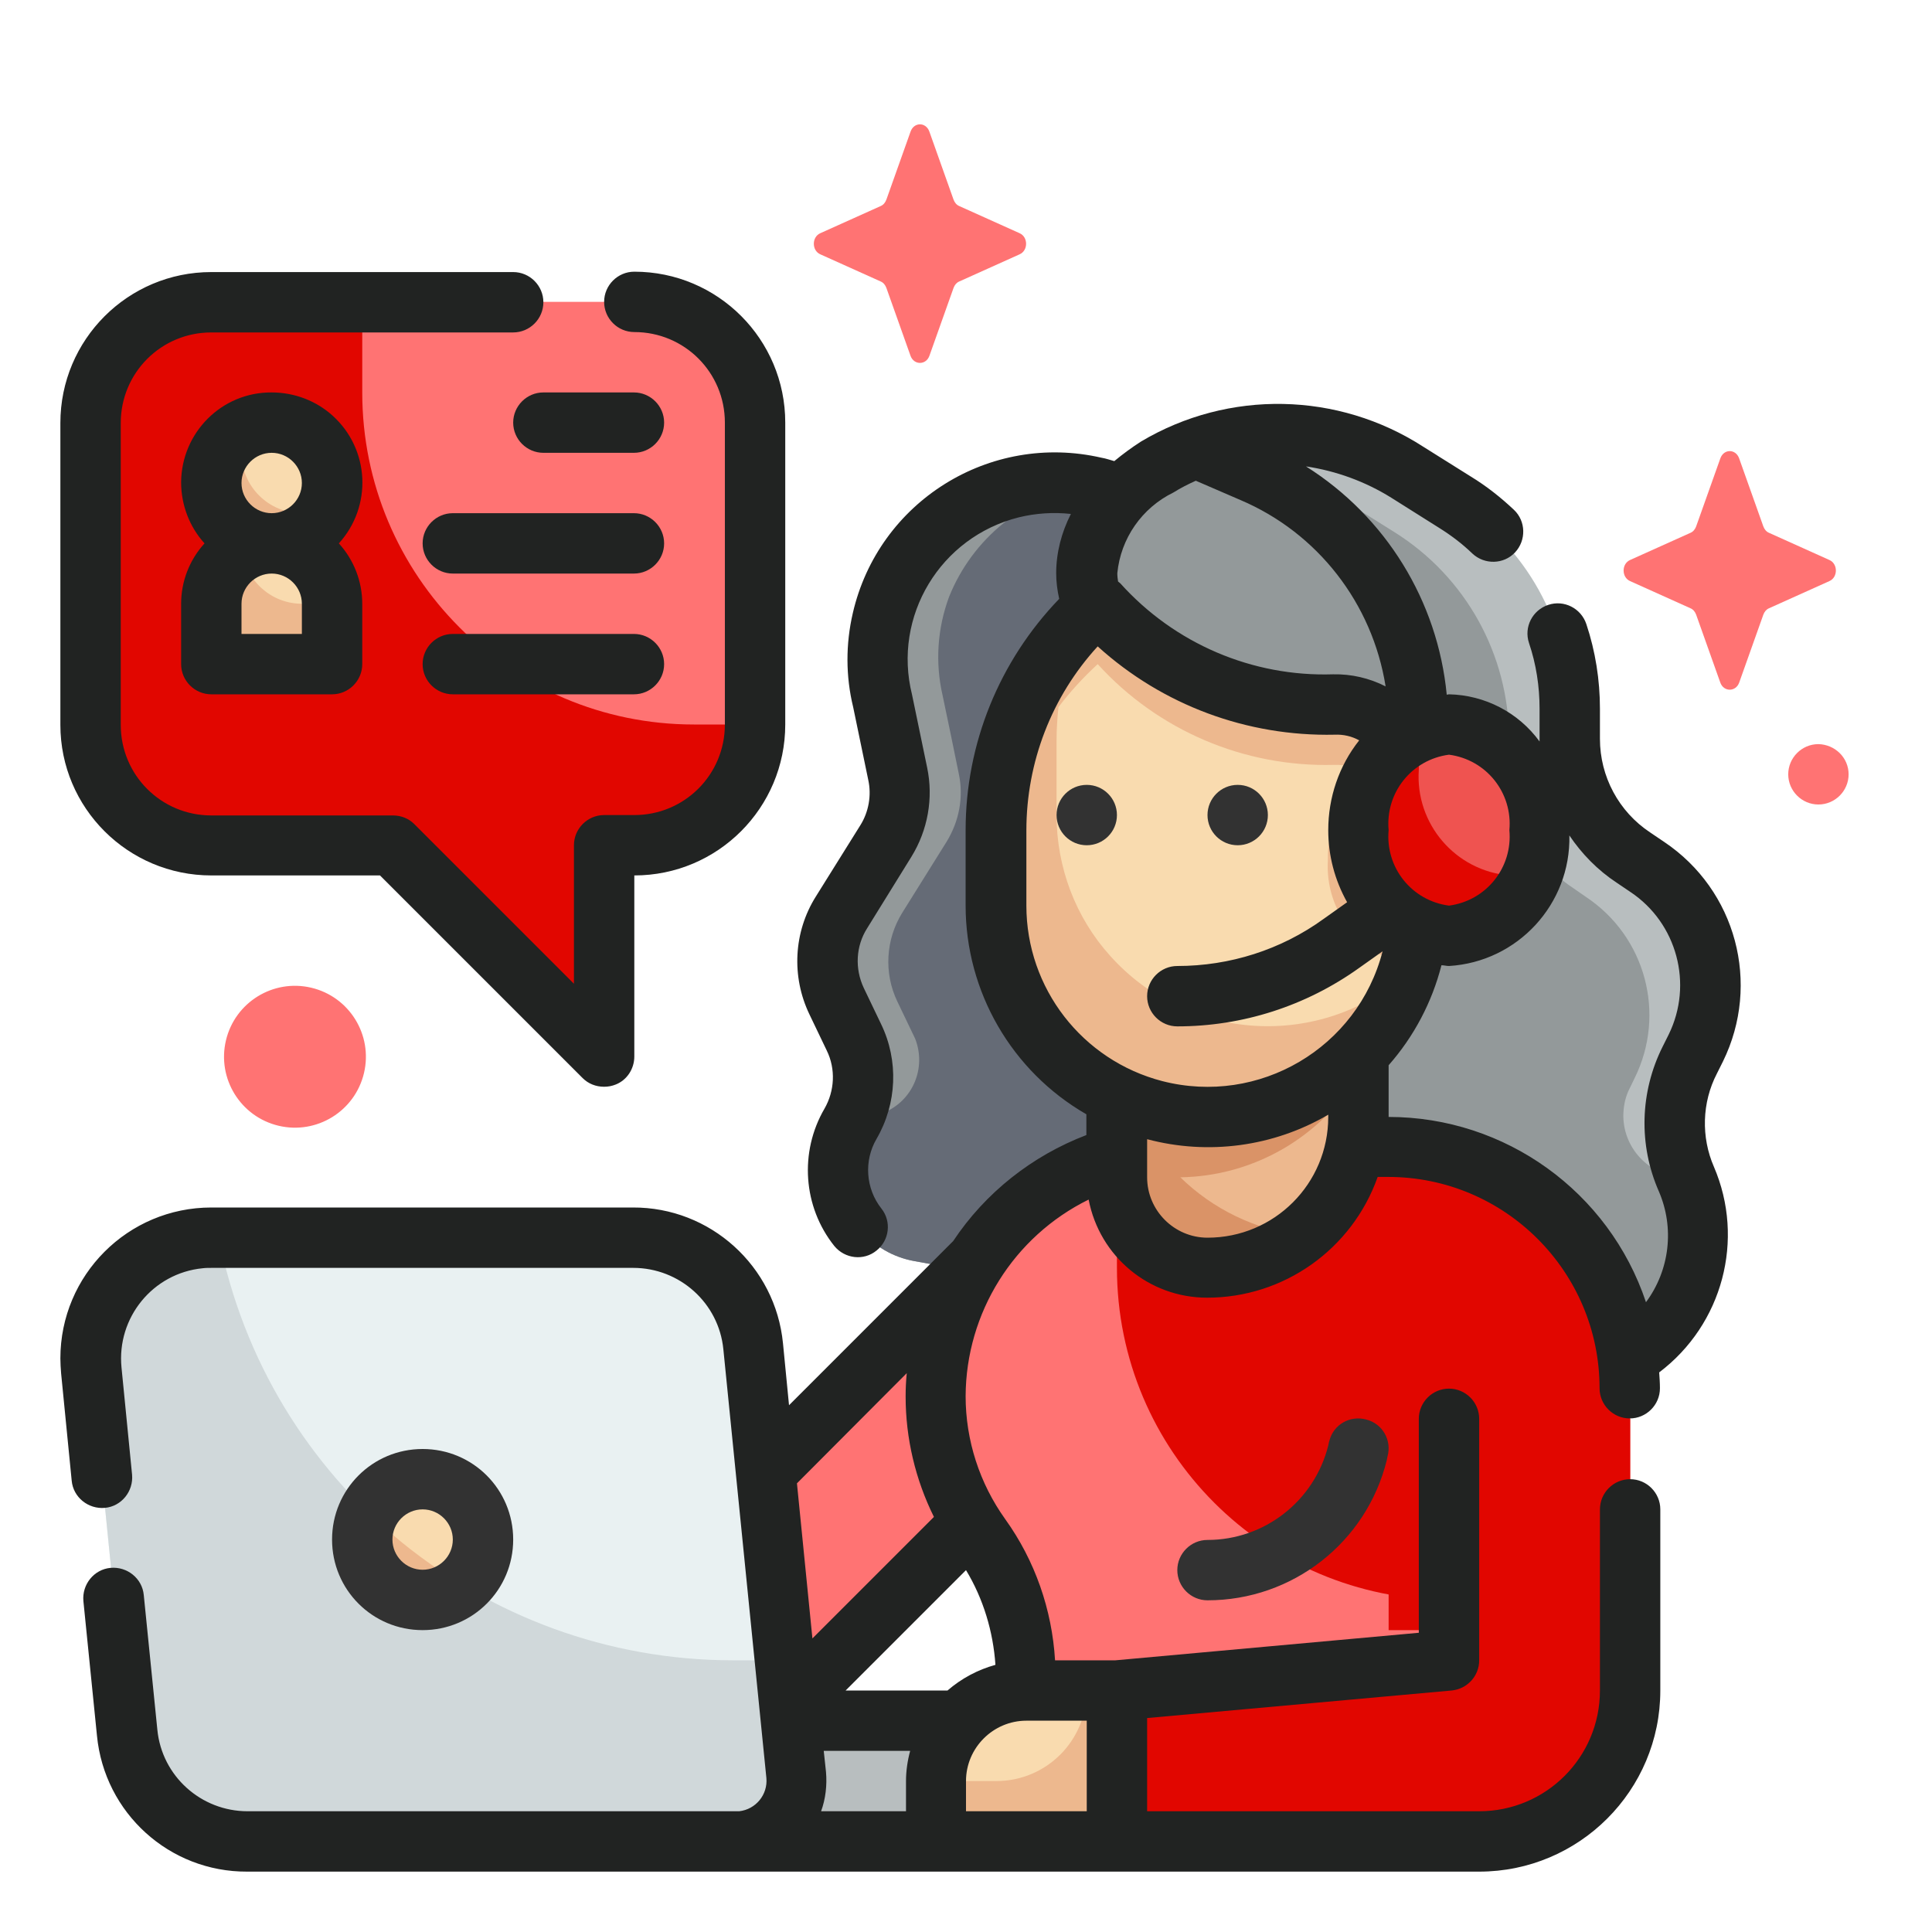 <?xml version="1.0" encoding="utf-8"?>
<!-- Generator: Adobe Illustrator 25.2.0, SVG Export Plug-In . SVG Version: 6.00 Build 0)  -->
<svg version="1.1" id="Fill_Outline" xmlns="http://www.w3.org/2000/svg" xmlns:xlink="http://www.w3.org/1999/xlink" x="0px"
	 y="0px" viewBox="0 0 512 512" style="enable-background:new 0 0 512 512;" xml:space="preserve">
<style type="text/css">
	.st0{fill:#FF7373;}
	.st1{fill:#E10600;}
	.st2{fill:#93999A;}
	.st3{fill:#656B76;}
	.st4{fill:#B8BEBF;}
	.st5{fill:#E9F1F2;}
	.st6{fill:#D0D8DA;}
	.st7{fill:#F9DBAF;}
	.st8{fill:#EDB88E;}
	.st9{fill:#DA9367;}
	.st10{fill:#EF5350;}
	.st11{fill:#212322;}
	.st12{fill:#323232;}
</style>
<g id="Color">
	<path class="st0" d="M168,80H56c-17.7,0-32,14.3-32,32v80c0,17.7,14.3,32,32,32h48l56,56v-56h8c17.7,0,32-14.3,32-32v-80
		C200,94.3,185.7,80,168,80z"/>
	<path class="st1" d="M200,192c0,17.7-14.3,32-32,32h-8v56l-56-56H56c-17.7,0-32-14.3-32-32v-80c0-17.7,14.3-32,32-32h40v24
		c0,48.6,39.3,88,87.9,88c0,0,0.1,0,0.1,0H200z"/>
	<path class="st2" d="M327,166.1c-4.8-25.8-29.6-42.8-55.4-38c-25.8,4.8-42.8,29.6-38,55.4c0.1,0.7,0.3,1.5,0.5,2.2l4,19.3
		c1.3,6.2,0.1,12.6-3.2,17.9l-11.8,18.9c-4.4,7.1-4.9,16-1.3,23.5l4.6,9.6c3.5,7.3,3.2,15.9-0.9,22.9c-6.8,11.7-2.8,26.7,8.9,33.5
		c2.4,1.4,5.1,2.4,7.9,2.9L296,344V221.2C318.7,213.2,331.9,189.7,327,166.1L327,166.1z"/>
	<path class="st3" d="M242.3,334.2L296,344V221.2c25-8.8,38.1-36.3,29.3-61.2c-5.5-15.6-18.7-27.3-34.9-30.9
		c-0.8-0.2-1.6-0.2-2.4-0.4c-16.5,2.8-30.3,14-36.5,29.5c-3.1,8.4-3.7,17.4-1.7,26.1c1.3,6.1,3,14.4,4.3,20.8
		c1.3,6.1,0.1,12.5-3.2,17.9l-11.8,18.9c-4.4,7.1-4.9,16-1.3,23.5l4.6,9.6l0.1,0.2c3.1,7.8-0.6,16.6-8.4,19.7
		c-1.9,0.8-3.9,1.1-5.9,1.1h-1.9c-0.2,0.6-0.5,1.2-0.8,1.8c-6.8,11.7-2.8,26.7,8.9,33.5C236.8,332.7,239.5,333.7,242.3,334.2
		L242.3,334.2z"/>
	<path class="st4" d="M373,125.1c-20-13-45.7-13.5-66.2-1.4C296,129.2,288.9,140,288,152c0,22.1,28.7,40,64,40v192l70.7-20.2
		c20-5.7,31.6-26.6,25.9-46.6c-0.4-1.6-1-3.1-1.7-4.6c-4.4-10.2-4.1-21.7,0.8-31.7l1.6-3.3c8.4-17,2.9-37.5-12.9-48l-3.7-2.5
		c-10.5-7-16.8-18.8-16.8-31.4v-8c0-22.3-11.5-43-30.4-54.8L373,125.1z"/>
	<path class="st2" d="M446.7,312c-9,0.1-16.4-7.2-16.5-16.2c0-2.3,0.4-4.5,1.3-6.6l0.1-0.2l1.6-3.3c8.4-17,2.9-37.5-12.9-48
		l-3.6-2.5c-10.5-7-16.8-18.8-16.8-31.4v-8c0-22.3-11.5-43-30.4-54.8l-12.6-7.9c-15.9-10.1-35.5-12.7-53.5-7.1
		c-9.1,5.7-14.8,15.4-15.5,26c0,22.1,28.7,40,64,40v192l70.7-20.2c20-5.7,31.6-26.6,25.9-46.6c-0.5-1.6-1-3.1-1.7-4.6
		C446.8,312.4,446.8,312.2,446.7,312L446.7,312z"/>
	<path class="st0" d="M259.8,333l33.9,33.9l-96.2,96.2l-33.9-33.9L259.8,333z"/>
	<path class="st1" d="M392,488H272v-43.4c0-13.4-4.2-26.4-12-37.2c-7.8-10.8-12-23.9-12-37.2c0-36.5,29.6-66.1,66.1-66.1h0H368
		c35.3,0,64,28.7,64,64v80C432,470.1,414.1,488,392,488z"/>
	<path class="st0" d="M384,424c-48.6,0-88-39.4-88-88v-29.4c-28.4,8.1-48,34-48,63.5c0,13.4,4.2,26.4,12,37.2
		c7.8,10.8,12,23.9,12,37.2V488h120c22.1,0,40-17.9,40-40v-24L384,424z"/>
	<path class="st1" d="M384,368L384,368v64l0,0h-16l0,0v-48C368,375.2,375.2,368,384,368z"/>
	<path class="st4" d="M160,456h120l0,0c0,17.7-14.3,32-32,32h-88l0,0V456L160,456z"/>
	<path class="st5" d="M167.7,328H56c-17.7,0-32,14.3-32,32c0,1.1,0.1,2.1,0.2,3.2l9.6,96c1.6,16.4,15.4,28.8,31.8,28.8H195
		c8.8,0,16-7.2,16-16c0-0.5,0-1.1-0.1-1.6l-11.4-113.6C197.9,340.4,184.1,328,167.7,328z"/>
	<path class="st6" d="M210.9,470.4c0.9,8.8-5.5,16.6-14.3,17.5c-0.5,0.1-1.1,0.1-1.6,0.1H65.6c-16.4,0-30.2-12.4-31.8-28.8l-9.6-96
		c-1.8-17.6,11-33.2,28.5-35c1.1-0.1,2.2-0.2,3.3-0.2h2c12.8,65,69.8,111.9,136.1,112h13.8L210.9,470.4z"/>
	<circle class="st7" cx="112" cy="408" r="16"/>
	<path class="st8" d="M112,424c3.9,0,7.6-1.4,10.5-4c-7.6-4.6-14.8-9.9-21.3-15.8c-1.2-1.1-2.2-2.2-3.4-3.3
		c-1.1,2.2-1.7,4.7-1.8,7.1C96,416.8,103.2,424,112,424z"/>
	<path class="st1" d="M384,376v64l-88,8v40h96c22.1,0,40-17.9,40-40v-72H384z"/>
	<path class="st7" d="M272,448h24l0,0v40l0,0h-48l0,0v-16C248,458.7,258.7,448,272,448z"/>
	<path class="st8" d="M296,256h64l0,0v40c0,22.1-17.9,40-40,40c-13.3,0-24-10.7-24-24V256L296,256z"/>
	<path class="st9" d="M312.8,312c19.4-0.3,37.2-10.6,47.2-27.2V256h-64v56c0,13.3,10.7,24,24,24c8.9,0,17.5-3,24.5-8.6
		C332.5,325.8,321.4,320.4,312.8,312L312.8,312z"/>
	<path class="st7" d="M320,296c-30.9,0-56-25.1-56-56v-19.9c0-22.9,9.8-44.8,26.9-60.1c16,17.6,38.8,27.3,62.5,26.7
		c6.3-0.2,12.3,2.4,16.6,6.9c3.8,4.1,6,9.5,6,15.1V240C376,270.9,350.9,296,320,296L320,296z"/>
	<path class="st8" d="M370,193.6c-4.3-4.6-10.3-7.1-16.6-6.9c-23.7,0.6-46.6-9.1-62.5-26.7c-17.1,15.3-26.9,37.1-26.9,60.1V240
		c0.1,30.9,25.2,56,56.1,55.9c24,0,45.3-15.4,53-38.1c-23,20.5-58.3,18.5-78.9-4.5C285,243.1,280,229.8,280,216v-19.9
		c0-2.9,0.2-5.8,0.5-8.7c3.1-4.1,6.6-7.9,10.4-11.4c16,17.6,38.8,27.3,62.5,26.7c3.2-0.1,6.5,0.6,9.4,1.9
		c-7.1,5.7-11.1,14.3-10.9,23.4c-0.8,13.4,8.5,25.3,21.7,27.7c1.5-5.1,2.3-10.4,2.3-15.7v-31.3C376,203.1,373.9,197.7,370,193.6
		L370,193.6z"/>
	<ellipse class="st10" cx="384" cy="220" rx="24" ry="28"/>
	<circle class="st7" cx="72" cy="128" r="16"/>
	<path class="st7" d="M72,144c8.8,0,16,7.2,16,16v16l0,0H56l0,0v-16C56,151.2,63.2,144,72,144z"/>
	<path class="st1" d="M406,231.1c-3.1,9.7-11.9,16.4-22,16.9c-14.3-1.2-25-13.7-24-28c-0.6-12,6.7-22.9,18-27c-1.3,3.5-2,7.3-2,11
		c-1,14.3,9.7,26.8,24,28C402,232,404.1,231.7,406,231.1L406,231.1z"/>
	<g>
		<path class="st8" d="M296,448v40h-48v-16h16c13.3,0,24-10.7,24-24H296z"/>
		<path class="st8" d="M80,136c-8.8,0-16-7.1-16-15.9c0-2.3,0.5-4.6,1.4-6.7c-8.1,3.6-11.7,13-8.1,21.1c3.6,8.1,13,11.7,21.1,8.1
			c3.6-1.6,6.5-4.5,8.1-8.1C84.5,135.5,82.3,136,80,136z"/>
		<path class="st8" d="M80,160c-8,0-14.8-6-15.8-13.9c-5.1,2.8-8.2,8.1-8.2,13.9v16h32v-16c0-0.7-0.1-1.4-0.2-2.1
			C85.4,159.3,82.7,160,80,160z"/>
	</g>
</g>
<g id="Outline_copy">
	<path class="st11" d="M455,284.5l1.6-3.2c10.1-20.6,3.5-45.4-15.6-58.2l-3.7-2.5c-8.3-5.5-13.3-14.8-13.3-24.8v-8
		c0-7.6-1.2-15.2-3.6-22.4c-1.4-4.2-5.9-6.5-10.1-5.1s-6.5,5.9-5.1,10.1c1.9,5.6,2.8,11.5,2.8,17.4v8c0,0.2,0,0.4,0,0.7
		c-5.6-7.7-14.5-12.3-24-12.5c-0.2,0-0.4,0.1-0.6,0.1c-2.4-24.9-16.2-47.2-37.3-60.5c8,1.2,15.7,4,22.6,8.3l12.7,8
		c3.2,2,6.1,4.2,8.8,6.8c3.2,3,8.3,2.9,11.3-0.3c3-3.2,2.9-8.3-0.3-11.3l0,0c-3.5-3.3-7.3-6.3-11.4-8.8l-12.6-7.9
		c-22.6-14.6-51.6-15.2-74.8-1.4c-2.5,1.6-4.8,3.3-7.1,5.2c-1.1-0.3-2.2-0.7-3.4-0.9c-29.6-6.8-59.1,11.6-65.9,41.2
		c-1.9,8.2-1.9,16.7,0.1,24.9l4,19.3c0.9,4.1,0.1,8.5-2.1,12l-11.8,18.9c-5.9,9.4-6.5,21.2-1.7,31.2l4.6,9.6
		c2.4,4.9,2.1,10.7-0.6,15.4c-6.7,11.5-5.7,26,2.6,36.4c2.8,3.4,7.8,4,11.2,1.2c3.4-2.7,4-7.7,1.3-11.1c-4.2-5.3-4.7-12.7-1.3-18.5
		c5.4-9.3,5.9-20.7,1.2-30.4l-4.6-9.6c-2.4-5.1-2.1-11.1,0.9-15.8l11.7-18.9c4.4-7.1,5.9-15.6,4.2-23.7l-4-19.3
		c-5.2-20.8,7.5-41.8,28.3-47c4.5-1.1,9.2-1.4,13.8-0.9c-2.5,4.9-3.9,10.3-3.9,15.7c0,2.3,0.3,4.6,0.8,6.8
		c-15.9,16.5-24.8,38.4-24.8,61.3V240c0,22.8,12.2,43.9,32,55.3v5.5c-14.4,5.5-26.8,15.3-35.3,28.1l-43.5,43.5l-1.6-16.4
		c-2-20.5-19.3-36.1-39.8-36H56c-22.1,0-40,17.9-40,40c0,1.3,0.1,2.7,0.2,4l2.8,28.4c0.4,4.4,4.4,7.6,8.8,7.2s7.6-4.4,7.2-8.8
		l-2.8-28.4c-1.3-13.2,8.3-25,21.5-26.3c0.8-0.1,1.6-0.1,2.4-0.1h111.7c12.3,0,22.7,9.3,23.9,21.6l11.4,113.6
		c0.4,4.4-2.8,8.3-7.2,8.8c-0.3,0-0.5,0-0.8,0H65.6c-12.3,0-22.7-9.3-23.9-21.6l-3.6-35.7c-0.4-4.4-4.4-7.6-8.8-7.2
		s-7.6,4.4-7.2,8.8l3.6,35.7c2,20.5,19.2,36.1,39.8,36H392c26.5,0,48-21.5,48-48v-48c0-4.4-3.6-8-8-8s-8,3.6-8,8v48
		c0,17.7-14.3,32-32,32h-88v-24.7l80.7-7.3c4.1-0.4,7.3-3.8,7.3-8v-64c0-4.4-3.6-8-8-8s-8,3.6-8,8v56.7l-80.4,7.3h-16
		c-0.8-13.4-5.3-26.4-13.2-37.4c-6.8-9.5-10.5-20.9-10.5-32.6c0.1-22.1,12.7-42.3,32.6-52.1c2.9,15.1,16,26,31.4,26
		c20.3,0,38.4-12.8,45.2-32h2.8c30.9,0,56,25.1,56,56c0,4.4,3.6,8,8,8s8-3.6,8-8c0-1.4-0.1-2.8-0.2-4.2
		c16.8-12.7,22.8-35.2,14.5-54.5C450.8,301.4,451,292.2,455,284.5L455,284.5z M224.1,448l31.9-31.9c4.6,7.6,7.2,16.3,7.8,25.1
		c-4.7,1.3-9,3.6-12.7,6.8L224.1,448z M240.3,363.9c-0.2,2-0.3,4.1-0.3,6.2c0,11.1,2.6,22,7.5,31.9l-32.2,32.2l-4.1-41.1
		L240.3,363.9z M218.3,464h22.9c-0.7,2.6-1.1,5.3-1.1,8v8h-22.5c1.2-3.3,1.6-6.9,1.3-10.4L218.3,464z M288,480h-32v-8
		c0-8.8,7.2-16,16-16h16V480z M400,220c0.9,9.9-6.1,18.7-16,20c-9.9-1.3-16.9-10.1-16-20c-0.9-9.9,6.1-18.7,16-20
		C393.9,201.3,400.9,210.1,400,220z M311,130.5c1.9-1.2,3.9-2.2,5.9-3.1l11.8,5.1c20.5,8.7,35,27.4,38.5,49.4
		c-4.3-2.2-9.1-3.3-13.9-3.2c-21.4,0.7-42-8.1-56.4-24.1c-0.2-0.2-0.4-0.3-0.6-0.5c-0.1-0.7-0.2-1.4-0.2-2.2
		C297,142.7,302.6,134.6,311,130.5L311,130.5z M272,240v-19.9c0-18.1,6.7-35.5,18.9-48.8c17.2,15.6,39.6,23.9,62.8,23.4
		c2.3-0.1,4.5,0.4,6.5,1.5c-5.4,6.8-8.2,15.2-8.2,23.8c0,6.7,1.7,13.2,5,19.1l-6.2,4.4c-11.3,8.2-24.9,12.5-38.8,12.5
		c-4.4,0-8,3.6-8,8s3.6,8,8,8c17.3,0,34.1-5.4,48.2-15.5l6.2-4.4c-6.6,25.6-32.7,41-58.4,34.4C286.8,281,272,261.9,272,240z
		 M320,328c-8.8,0-16-7.2-16-16v-10.1c16.2,4.3,33.5,2,48-6.5v0.6C352,313.7,337.7,328,320,328z M442.2,274.2l-1.6,3.2
		c-6,12-6.4,26-1,38.3c4.2,9.7,2.9,20.9-3.4,29.4c-9.8-29.3-37.3-49.1-68.2-49.1v-13.7c6.7-7.6,11.5-16.7,14-26.5
		c0.7,0,1.3,0.2,2,0.2c18.2-1.1,32.3-16.4,31.9-34.6c3.3,4.9,7.5,9.2,12.5,12.5l3.7,2.5C444.4,244.6,448.8,260.8,442.2,274.2
		L442.2,274.2z"/>
	<path class="st12" d="M136,408c0-13.3-10.7-24-24-24s-24,10.7-24,24s10.7,24,24,24S136,421.3,136,408z M104,408c0-4.4,3.6-8,8-8
		s8,3.6,8,8s-3.6,8-8,8S104,412.4,104,408z"/>
	<path class="st11" d="M56,232h44.7l53.7,53.7c1.5,1.5,3.5,2.3,5.7,2.3c1.1,0,2.1-0.2,3.1-0.6c3-1.2,4.9-4.2,4.9-7.4v-48
		c22.1,0,40-17.9,40-40v-80c0-22.1-17.9-40-40-40c-4.4,0-8,3.6-8,8s3.6,8,8,8c13.3,0,24,10.7,24,24v80c0,13.3-10.7,24-24,24h-8
		c-4.4,0-8,3.6-8,8v36.7l-42.3-42.3c-1.5-1.5-3.5-2.3-5.7-2.3H56c-13.3,0-24-10.7-24-24v-80c0-13.3,10.7-24,24-24h80
		c4.4,0,8-3.6,8-8s-3.6-8-8-8H56c-22.1,0-40,17.9-40,40v80C16,214.1,33.9,232,56,232z"/>
	<path class="st11" d="M72,104c-13.2-0.1-23.9,10.6-24,23.8c0,6,2.2,11.8,6.2,16.2c-4,4.4-6.2,10.1-6.2,16v16c0,4.4,3.6,8,8,8h32
		c4.4,0,8-3.6,8-8v-16c0-5.9-2.2-11.6-6.2-16c8.9-9.8,8.2-24.9-1.6-33.8C83.8,106.2,78,104,72,104z M72,120c4.4,0,8,3.6,8,8
		c0,4.4-3.6,8-8,8s-8-3.6-8-8C64,123.6,67.6,120,72,120z M80,168H64v-8c0-4.4,3.6-8,8-8s8,3.6,8,8V168z"/>
	<path class="st11" d="M168,104h-24c-4.4,0-8,3.6-8,8s3.6,8,8,8h24c4.4,0,8-3.6,8-8S172.4,104,168,104z"/>
	<path class="st11" d="M168,136h-48c-4.4,0-8,3.6-8,8s3.6,8,8,8h48c4.4,0,8-3.6,8-8S172.4,136,168,136z"/>
	<path class="st11" d="M168,168h-48c-4.4,0-8,3.6-8,8s3.6,8,8,8h48c4.4,0,8-3.6,8-8S172.4,168,168,168z"/>
	<circle class="st12" cx="288" cy="216" r="8"/>
	<circle class="st12" cx="328" cy="216" r="8"/>
	<path class="st12" d="M352.2,382.1l-0.2,1c-3.7,14.7-16.9,25-32,25c-4.4,0-8,3.6-8,8s3.6,8,8,8c22.5,0,42.1-15.3,47.5-37.1l0.2-1
		c1.2-4.3-1.3-8.7-5.6-9.8c-4.3-1.2-8.7,1.3-9.8,5.6C352.3,381.8,352.3,381.9,352.2,382.1z"/>
</g>
<path class="st0" d="M246.3,34.9l6.4,18c0.3,0.8,0.8,1.4,1.5,1.7l16,7.2c2.3,1,2.3,4.6,0,5.6l-16,7.2c-0.7,0.3-1.2,0.9-1.5,1.7
	l-6.4,18c-0.9,2.5-4.1,2.5-5,0l-6.4-18c-0.3-0.8-0.8-1.4-1.5-1.7l-16-7.2c-2.3-1-2.3-4.6,0-5.6l16-7.2c0.7-0.3,1.2-0.9,1.5-1.7
	l6.4-18C242.2,32.3,245.4,32.3,246.3,34.9z"/>
<path class="st0" d="M460.9,121.5l6.4,18c0.3,0.8,0.8,1.4,1.5,1.7l16,7.2c2.3,1,2.3,4.6,0,5.6l-16,7.2c-0.7,0.3-1.2,0.9-1.5,1.7
	l-6.4,18c-0.9,2.5-4.1,2.5-5,0l-6.4-18c-0.3-0.8-0.8-1.4-1.5-1.7l-16-7.2c-2.3-1-2.3-4.6,0-5.6l16-7.2c0.7-0.3,1.2-0.9,1.5-1.7
	l6.4-18C456.8,118.9,460,118.9,460.9,121.5z"/>
<path class="st0" d="M489.9,205.2c0,4.4-3.6,8-8,8s-8-3.6-8-8c0-4.4,3.6-8,8-8C486.3,197.3,489.9,200.8,489.9,205.2z"/>
<ellipse transform="matrix(0.23 -0.973 0.973 0.23 -212.355 291.713)" class="st0" cx="78.2" cy="280.1" rx="18.8" ry="18.8"/>
</svg>
